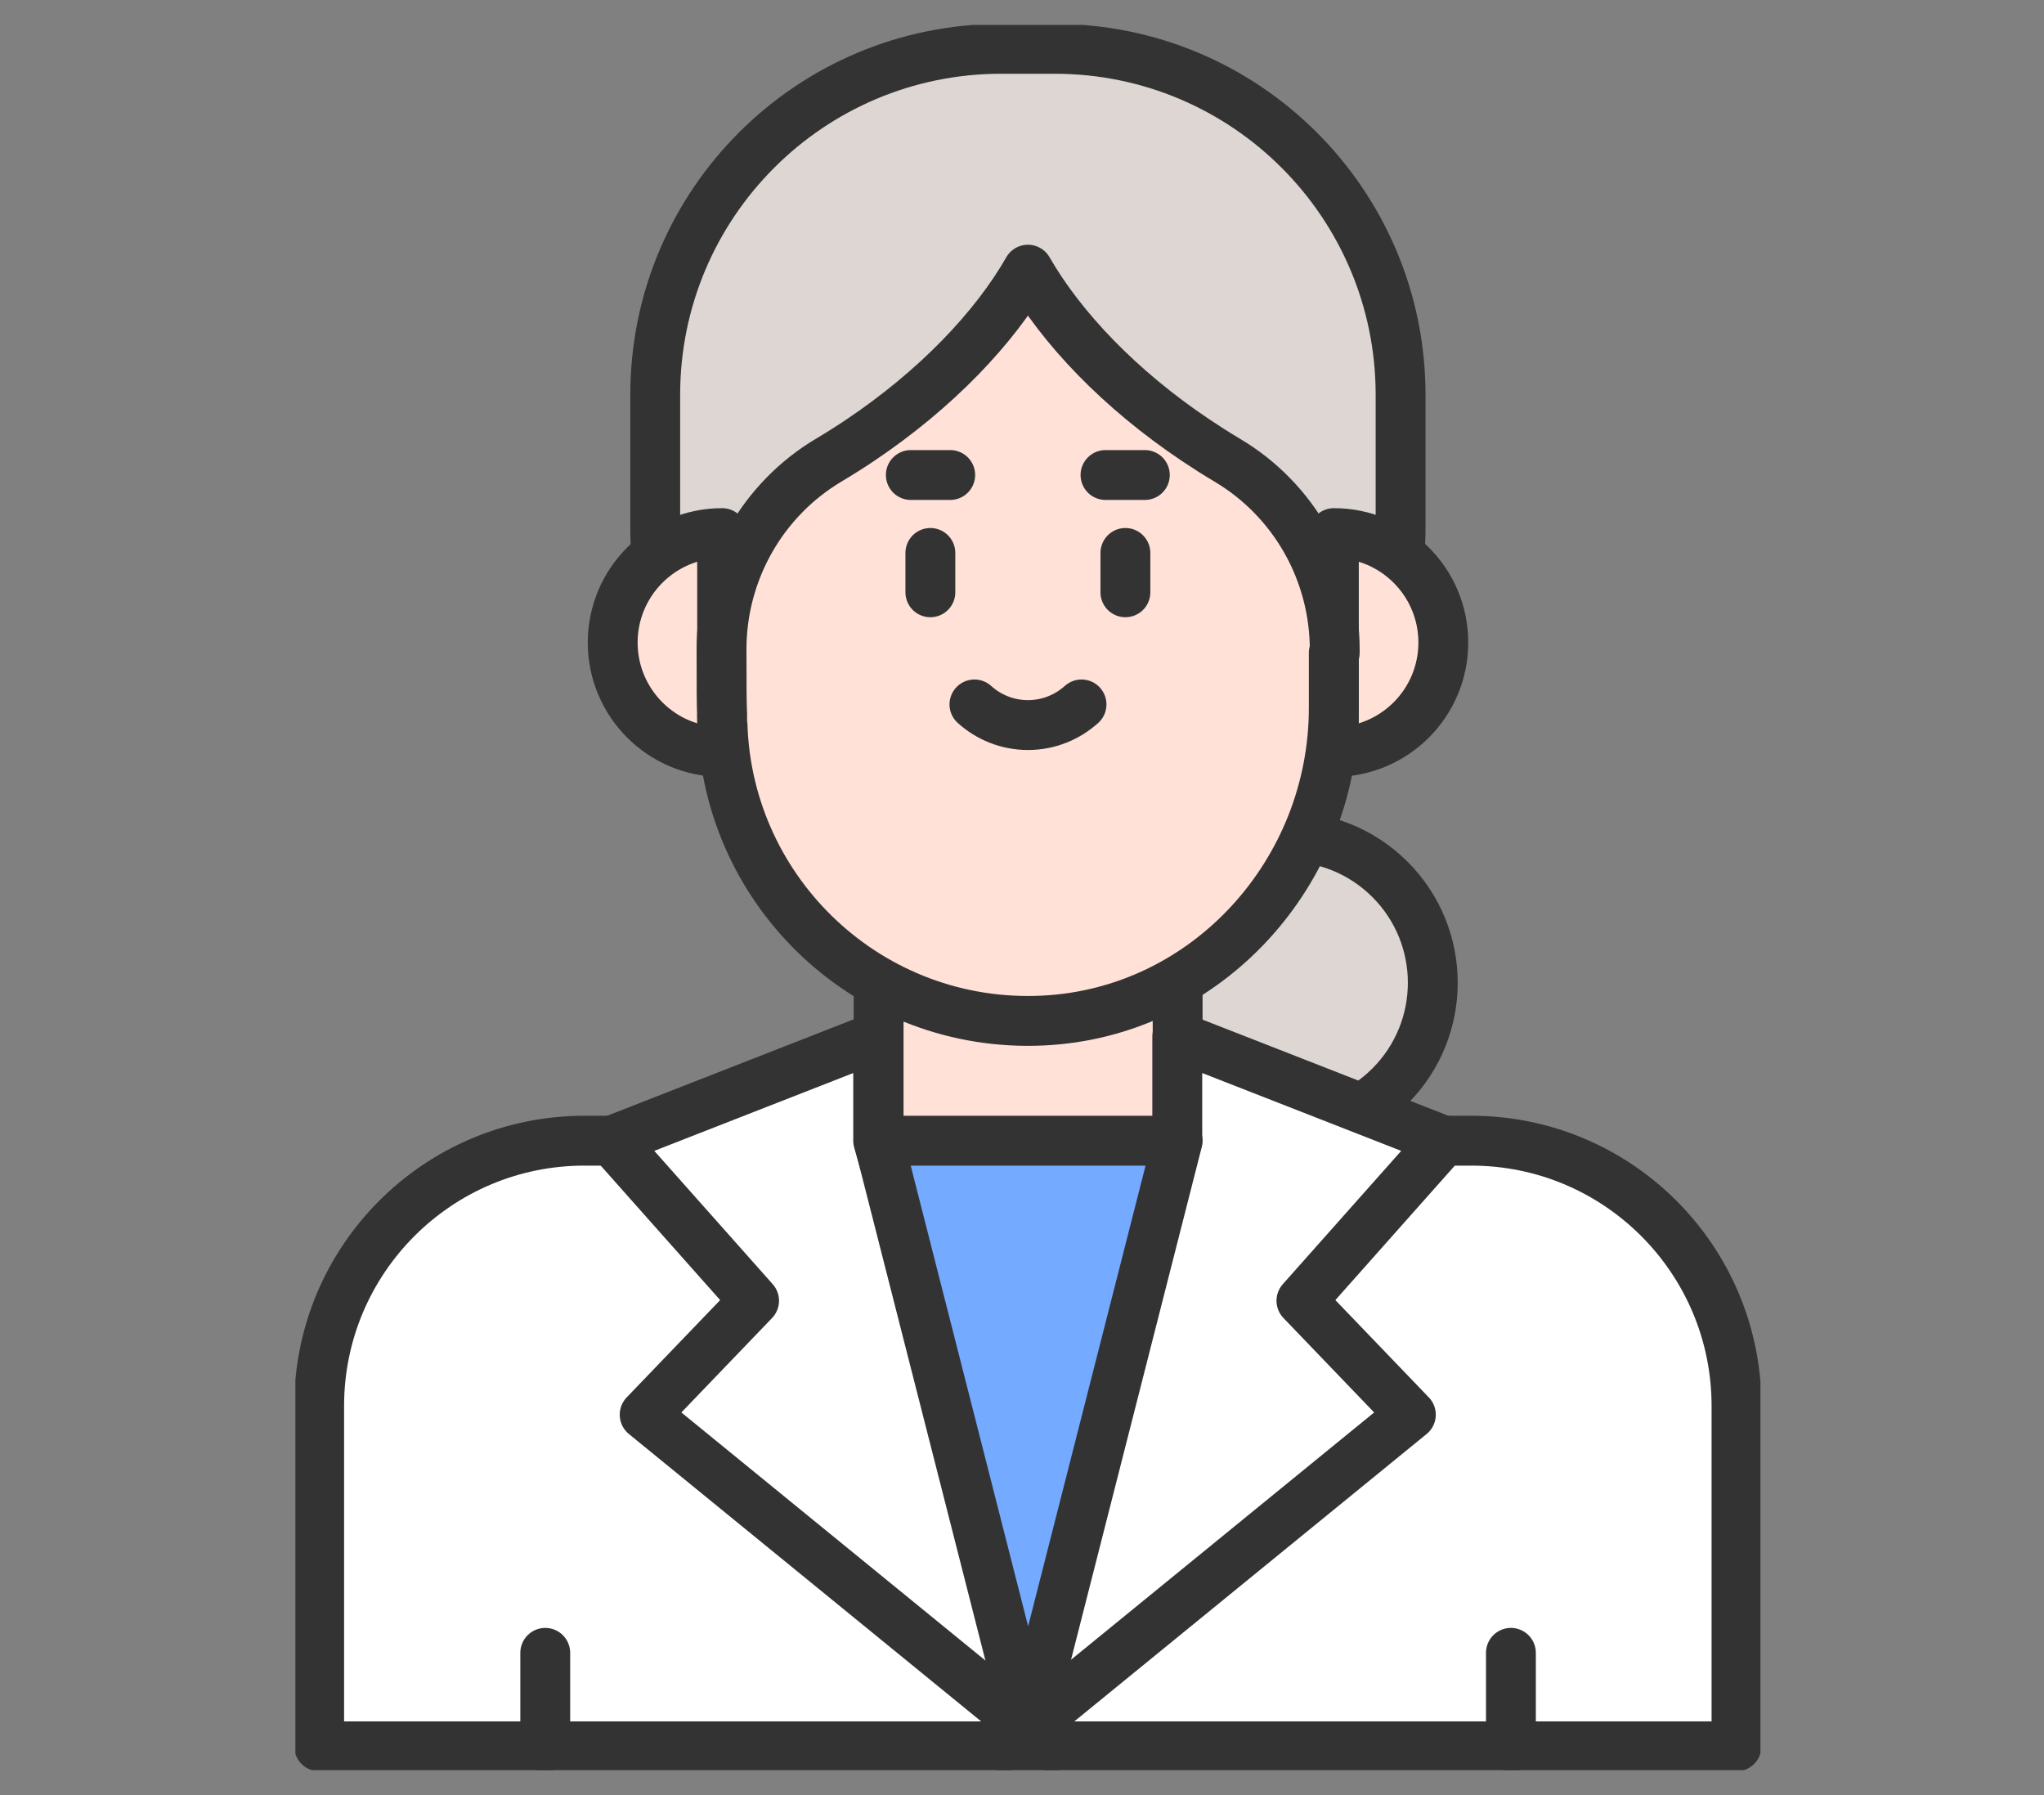 <svg width="41" height="36" viewBox="0 0 41 36" fill="none" xmlns="http://www.w3.org/2000/svg">
<rect x="0" y="0" width="41" height="36" fill="#808080" stroke="none"/>
<g clip-path="url(#clip0_26_1779)">
<g clip-path="url(#clip1_26_1779)">
<path d="M28.741 19.708C28.741 21.326 27.43 22.638 25.811 22.638C24.193 22.638 22.882 21.326 22.882 19.708C22.882 18.09 24.193 16.778 25.811 16.778C27.43 16.778 28.741 18.09 28.741 19.708Z" fill="#DDD6D3"/>
<path d="M27.882 21.781C29.026 20.636 29.026 18.781 27.882 17.637C26.738 16.493 24.883 16.493 23.739 17.637C22.595 18.781 22.595 20.636 23.739 21.781C24.883 22.925 26.738 22.925 27.882 21.781Z" stroke="#333333" stroke-miterlimit="10" stroke-linecap="round" stroke-linejoin="round"/>
<path d="M23.118 15.601H18.119C15.371 15.601 13.143 13.373 13.143 10.624V7.918C13.143 4.085 16.25 0.979 20.083 0.979H21.155C24.987 0.979 28.094 4.085 28.094 7.918V10.624C28.094 13.373 25.866 15.601 23.118 15.601Z" fill="#DDD6D3"/>
<path d="M23.118 15.601H18.119C15.371 15.601 13.143 13.373 13.143 10.624V7.918C13.143 4.085 16.25 0.979 20.083 0.979H21.155C24.987 0.979 28.094 4.085 28.094 7.918V10.624C28.094 13.373 25.866 15.601 23.118 15.601Z" stroke="#333333" stroke-miterlimit="10" stroke-linecap="round" stroke-linejoin="round"/>
<path d="M34.832 35.022H6.402V28.196C6.402 25.258 8.784 22.876 11.722 22.876H29.512C32.45 22.876 34.832 25.258 34.832 28.196V35.022Z" fill="white"/>
<path d="M34.832 35.022H6.402V28.196C6.402 25.258 8.784 22.876 11.722 22.876H29.512C32.45 22.876 34.832 25.258 34.832 28.196V35.022Z" stroke="#333333" stroke-miterlimit="10" stroke-linecap="round" stroke-linejoin="round"/>
<path d="M23.622 22.875L20.623 25.454L17.624 22.875V19.29H23.622V22.875Z" fill="#FFE1D7"/>
<path d="M23.622 22.875L20.623 25.454L17.624 22.875V19.29H23.622V22.875Z" stroke="#333333" stroke-miterlimit="10" stroke-linecap="round" stroke-linejoin="round"/>
<path d="M21.085 35.022L17.615 22.876V20.787L12.274 22.876L15.126 26.086L12.931 28.371L21.085 35.022Z" fill="white"/>
<path d="M21.085 35.022L17.615 22.876V20.787L12.274 22.876L15.126 26.086L12.931 28.371L21.085 35.022Z" stroke="#333333" stroke-miterlimit="10" stroke-linecap="round" stroke-linejoin="round"/>
<path d="M20.145 35.022L23.615 22.876V20.787L28.957 22.876L26.105 26.086L28.3 28.371L20.145 35.022Z" fill="white"/>
<path d="M20.145 35.022L23.615 22.876V20.787L28.957 22.876L26.105 26.086L28.3 28.371L20.145 35.022Z" stroke="#333333" stroke-miterlimit="10" stroke-linecap="round" stroke-linejoin="round"/>
<path d="M17.624 22.876L20.623 34.638L23.622 22.876H17.624Z" fill="#74AAFF"/>
<path d="M17.624 22.876L20.623 34.638L23.622 22.876H17.624Z" stroke="#333333" stroke-miterlimit="10" stroke-linecap="round" stroke-linejoin="round"/>
<path d="M12.29 12.886C12.29 14.098 13.273 15.081 14.485 15.081V10.691C13.273 10.691 12.29 11.674 12.29 12.886Z" fill="#FFE1D7"/>
<path d="M12.29 12.886C12.29 14.098 13.273 15.081 14.485 15.081V10.691C13.273 10.691 12.29 11.674 12.29 12.886Z" stroke="#333333" stroke-miterlimit="10" stroke-linecap="round" stroke-linejoin="round"/>
<path d="M28.951 12.886C28.951 14.098 27.969 15.081 26.756 15.081V10.691C27.969 10.691 28.951 11.674 28.951 12.886Z" fill="#FFE1D7"/>
<path d="M28.951 12.886C28.951 14.098 27.969 15.081 26.756 15.081V10.691C27.969 10.691 28.951 11.674 28.951 12.886Z" stroke="#333333" stroke-miterlimit="10" stroke-linecap="round" stroke-linejoin="round"/>
<path d="M26.773 13.092H26.754V14.195C26.754 17.493 24.21 20.311 20.915 20.467C17.463 20.63 14.604 17.93 14.493 14.543H14.486V14.415C14.486 14.39 14.483 14.364 14.483 14.339L14.486 14.32C14.476 14.208 14.472 13.671 14.473 13.021C14.473 11.465 15.29 10.02 16.628 9.225C16.838 9.1 17.047 8.968 17.256 8.828C18.776 7.808 19.949 6.578 20.619 5.408C21.291 6.578 22.461 7.808 23.984 8.828C24.194 8.969 24.405 9.103 24.617 9.229C25.957 10.024 26.773 11.471 26.773 13.029C26.773 13.07 26.773 13.092 26.773 13.092Z" fill="#FFE1D7"/>
<path d="M26.773 13.092H26.754V14.195C26.754 17.493 24.21 20.311 20.915 20.467C17.463 20.63 14.604 17.93 14.493 14.543H14.486V14.415C14.486 14.39 14.483 14.364 14.483 14.339L14.486 14.32C14.476 14.208 14.472 13.671 14.473 13.021C14.473 11.465 15.29 10.02 16.628 9.225C16.838 9.1 17.047 8.968 17.256 8.828C18.776 7.808 19.949 6.578 20.619 5.408C21.291 6.578 22.461 7.808 23.984 8.828C24.194 8.969 24.405 9.103 24.617 9.229C25.957 10.024 26.773 11.471 26.773 13.029C26.773 13.07 26.773 13.092 26.773 13.092Z" stroke="#333333" stroke-miterlimit="10" stroke-linecap="round" stroke-linejoin="round"/>
<path d="M18.662 11.089V11.878" stroke="#333333" stroke-miterlimit="10" stroke-linecap="round" stroke-linejoin="round"/>
<path d="M18.27 9.526H19.06" stroke="#333333" stroke-miterlimit="10" stroke-linecap="round" stroke-linejoin="round"/>
<path d="M22.175 9.526H22.964" stroke="#333333" stroke-miterlimit="10" stroke-linecap="round" stroke-linejoin="round"/>
<path d="M22.574 11.089V11.878" stroke="#333333" stroke-miterlimit="10" stroke-linecap="round" stroke-linejoin="round"/>
<path d="M19.546 14.127C19.83 14.383 20.206 14.541 20.62 14.541C21.033 14.541 21.409 14.383 21.694 14.127" fill="#FFE1D7"/>
<path d="M19.546 14.127C19.83 14.383 20.206 14.541 20.62 14.541C21.033 14.541 21.409 14.383 21.694 14.127" stroke="#333333" stroke-miterlimit="10" stroke-linecap="round" stroke-linejoin="round"/>
<path d="M10.937 35.023V33.147" stroke="#333333" stroke-miterlimit="10" stroke-linecap="round" stroke-linejoin="round"/>
<path d="M30.307 35.023V33.147" stroke="#333333" stroke-miterlimit="10" stroke-linecap="round" stroke-linejoin="round"/>
</g>
</g>
<defs>
<clipPath id="clip0_26_1779">
<rect width="40" height="35" fill="white" transform="translate(0.625 0.5)"/>
</clipPath>
<clipPath id="clip1_26_1779">
<rect width="29.387" height="35" fill="white" transform="translate(5.925 0.5)"/>
</clipPath>
</defs>
</svg>
